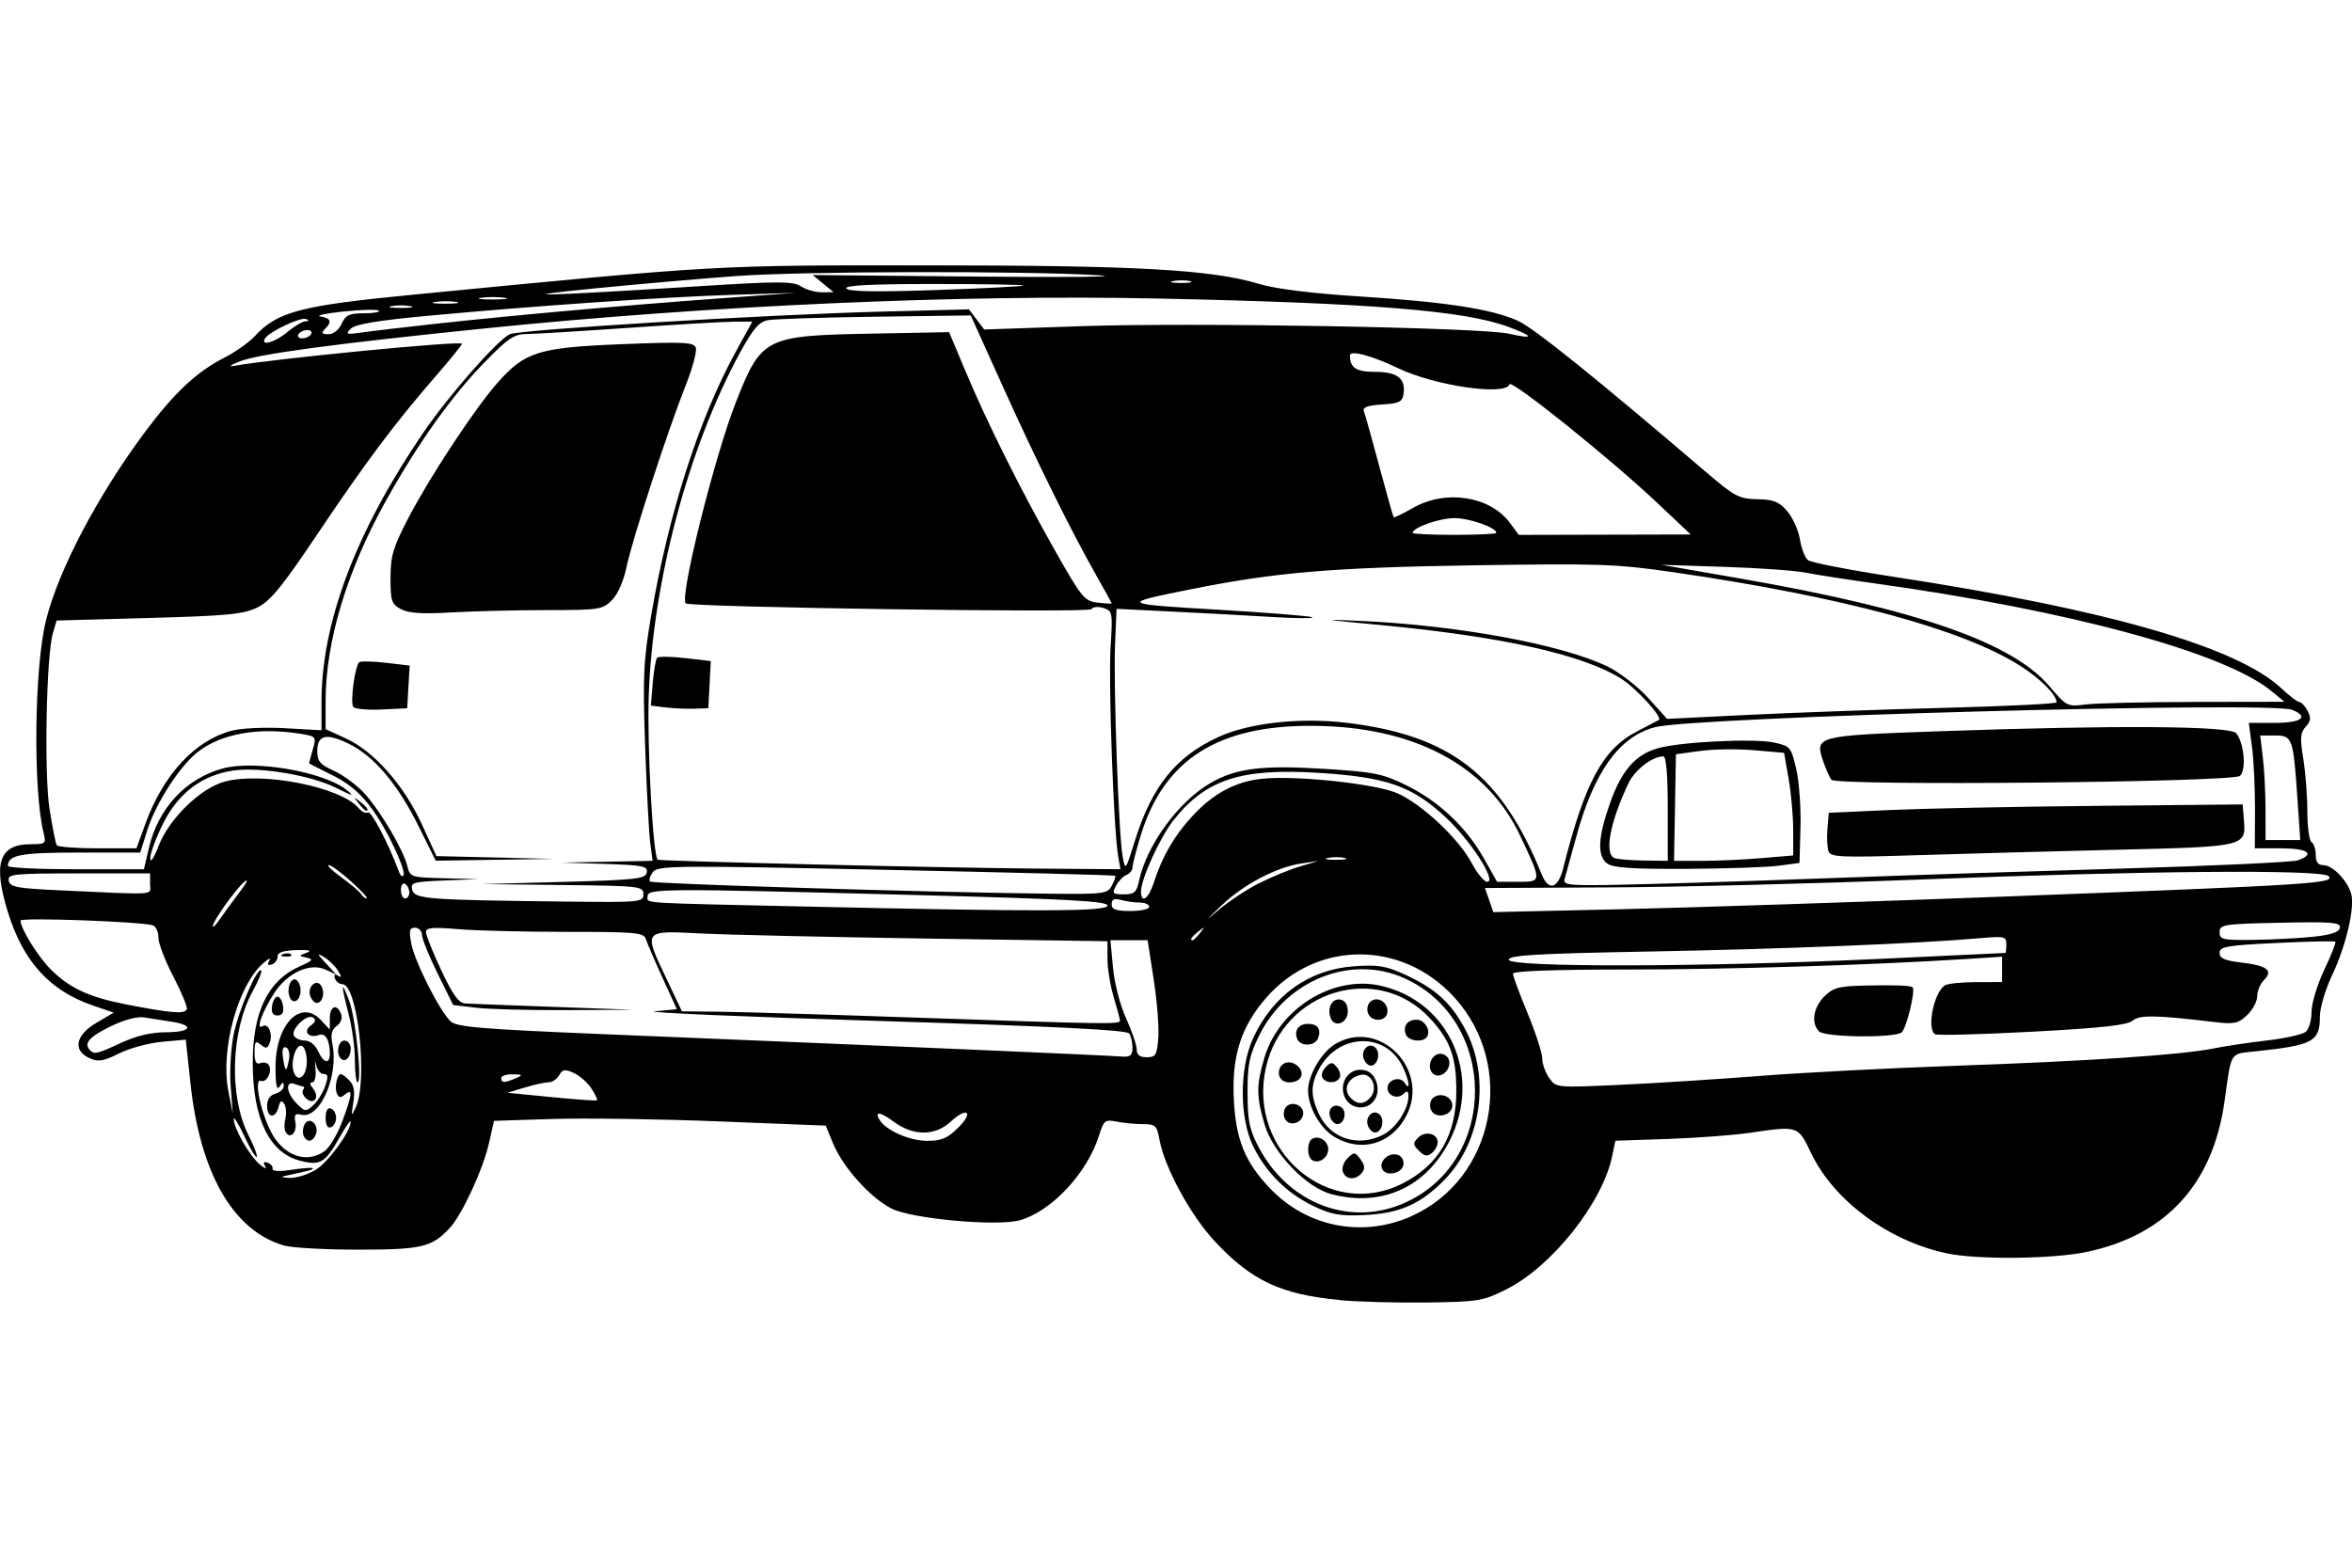 <?xml version="1.0" encoding="UTF-8" standalone="no"?>
<!-- Created with Inkscape (http://www.inkscape.org/) -->
<svg id="svg2" xmlns:rdf="http://www.w3.org/1999/02/22-rdf-syntax-ns#" xmlns="http://www.w3.org/2000/svg" height="45" width="67.5" version="1.1" xmlns:cc="http://creativecommons.org/ns#" xmlns:dc="http://purl.org/dc/elements/1.1/">
 <g id="g6172">
  <rect id="rect2990" opacity="0" height="45" width="67.5" y="0" x="3.5527e-15"/>
  <path id="path6170" d="m38.438 37.315c-1.682-0.157-2.536-0.561-3.589-1.699-0.689-0.744-1.428-2.106-1.572-2.897-0.075-0.411-0.116-0.45-0.474-0.45-0.215 0-0.554-0.033-0.753-0.072-0.336-0.067-0.372-0.04-0.506 0.39-0.338 1.082-1.358 2.177-2.271 2.439-0.647 0.185-3.105-0.038-3.688-0.335-0.61-0.311-1.394-1.185-1.676-1.867l-0.212-0.513-3.067-0.122c-1.687-0.067-3.829-0.098-4.76-0.069l-1.693 0.053-0.14 0.626c-0.17 0.759-0.774 2.068-1.131 2.453-0.511 0.549-0.805 0.619-2.626 0.619-0.944 0-1.9-0.053-2.123-0.117-1.462-0.419-2.414-2.07-2.692-4.667l-0.133-1.244-0.686 0.062c-0.377 0.034-0.931 0.185-1.231 0.334-0.455 0.227-0.595 0.249-0.847 0.135-0.487-0.222-0.402-0.659 0.197-1.013l0.499-0.294-0.584-0.199c-1.251-0.426-2.014-1.263-2.456-2.693-0.431-1.396-0.247-1.942 0.655-1.942 0.43 0 0.449-0.016 0.374-0.317-0.309-1.23-0.27-4.762 0.068-6.113 0.361-1.447 1.474-3.564 2.834-5.394 0.837-1.125 1.488-1.737 2.277-2.138 0.316-0.161 0.709-0.438 0.874-0.616 0.66-0.712 1.303-0.881 4.559-1.197 8.806-0.856 8.577-0.843 14.698-0.841 6.073 0.001 8.197 0.12 9.576 0.534 0.479 0.144 1.504 0.271 2.889 0.359 2.456 0.156 3.776 0.359 4.528 0.696 0.458 0.205 2.207 1.611 5.401 4.341 0.828 0.707 0.952 0.773 1.477 0.783 0.47 0.009 0.624 0.071 0.859 0.344 0.157 0.183 0.32 0.545 0.362 0.804 0.041 0.259 0.144 0.529 0.229 0.599 0.084 0.07 1.198 0.287 2.475 0.482 6.123 0.936 9.852 2.011 11.12 3.205 0.228 0.214 0.459 0.39 0.513 0.39 0.054 0 0.159 0.112 0.233 0.25 0.105 0.196 0.094 0.294-0.053 0.457-0.155 0.172-0.167 0.328-0.07 0.92 0.064 0.392 0.117 1.075 0.117 1.516 0 0.442 0.055 0.836 0.121 0.877 0.066 0.041 0.12 0.206 0.12 0.367 0 0.204 0.067 0.293 0.219 0.293 0.259 0 0.679 0.428 0.795 0.811 0.117 0.387-0.139 1.493-0.546 2.352-0.192 0.405-0.349 0.936-0.349 1.178-0 0.724-0.187 0.827-1.83 1.002-0.771 0.082-0.702-0.028-0.907 1.436-0.332 2.373-1.673 3.841-3.951 4.323-0.973 0.206-3.132 0.229-4.016 0.042-1.674-0.354-3.24-1.509-3.894-2.871-0.385-0.802-0.361-0.794-1.781-0.587-0.462 0.067-1.515 0.145-2.34 0.174l-1.5 0.051-0.091 0.439c-0.28 1.345-1.728 3.169-3.039 3.827-0.667 0.335-0.801 0.357-2.269 0.377-0.858 0.012-1.993-0.019-2.522-0.068zm2.056-2.4c2.405-1.062 3.045-4.314 1.239-6.292-1.497-1.638-3.939-1.636-5.383 0.005-0.73 0.829-1.002 1.675-0.941 2.921 0.057 1.161 0.317 1.804 1.036 2.56 1.056 1.111 2.645 1.427 4.05 0.807zm-2.785-0.288c-0.764-0.364-1.368-0.959-1.74-1.716-0.4-0.812-0.404-2.239-0.009-3.103 0.564-1.233 1.607-1.979 2.897-2.071 0.692-0.05 0.915-0.013 1.461 0.237 0.872 0.401 1.31 0.795 1.72 1.55 0.74 1.359 0.491 3.24-0.574 4.333-0.687 0.706-1.288 0.972-2.302 1.021-0.695 0.033-0.945-0.01-1.452-0.251zm2.656-0.123c2.652-1.235 2.612-5.218-0.065-6.426-1.518-0.685-3.38 0.051-4.162 1.644-0.285 0.581-0.337 0.835-0.335 1.647 0.002 0.803 0.054 1.058 0.319 1.56 0.868 1.644 2.664 2.311 4.242 1.576zm-2.154-0.225c-0.724-0.191-1.68-1.189-1.919-2.003-0.239-0.813-0.239-1.122-0.005-1.914 0.421-1.419 1.978-2.38 3.346-2.065 1.965 0.453 2.908 2.568 1.977 4.432-0.674 1.348-1.953 1.931-3.399 1.549zm2.051-0.313c1.038-0.534 1.533-1.392 1.533-2.657 0-0.971-0.176-1.452-0.759-2.081-1.502-1.619-4.208-0.804-4.706 1.418-0.538 2.404 1.828 4.402 3.931 3.32zm-1.722-0.327c-0.04-0.104 0.019-0.28 0.131-0.39 0.191-0.188 0.215-0.186 0.374 0.029 0.126 0.171 0.136 0.272 0.038 0.39-0.18 0.217-0.455 0.202-0.543-0.029zm1.122-0.096c-0.088-0.228 0.218-0.484 0.465-0.389 0.105 0.04 0.172 0.168 0.15 0.283-0.05 0.264-0.523 0.345-0.615 0.105zm-2.038-0.271c-0.12-0.12-0.104-0.498 0.025-0.577 0.211-0.13 0.504 0.081 0.467 0.337-0.036 0.254-0.334 0.399-0.492 0.24zm3.1-0.237c-0.179-0.179-0.181-0.222-0.022-0.381 0.204-0.204 0.558-0.118 0.558 0.135 0 0.093-0.075 0.232-0.167 0.308-0.129 0.107-0.213 0.093-0.369-0.062zm-2.441-0.41c-0.401-0.244-0.743-0.854-0.743-1.325 0-0.432 0.382-1.089 0.77-1.325 1.261-0.769 2.743 0.712 2.052 2.049-0.424 0.821-1.303 1.075-2.079 0.601zm1.421-0.059c0.363-0.188 0.716-0.728 0.716-1.096 0-0.155-0.035-0.175-0.135-0.075-0.169 0.169-0.465 0.065-0.465-0.163 0-0.241 0.363-0.352 0.49-0.151 0.187 0.295 0.128-0.109-0.072-0.496-0.51-0.987-1.861-0.915-2.4 0.129-0.229 0.442-0.224 0.761 0.018 1.272 0.334 0.705 1.127 0.954 1.848 0.582zm-0.444-0.246c-0.1-0.261 0.154-0.506 0.336-0.324 0.154 0.154 0.059 0.512-0.136 0.512-0.07 0-0.16-0.085-0.2-0.188zm-1.08-0.24c-0.095-0.246 0.095-0.431 0.308-0.299 0.181 0.112 0.098 0.487-0.108 0.487-0.07 0-0.16-0.085-0.2-0.188zm0.432-0.547c-0.2-0.374 0.033-0.825 0.428-0.825 0.205 0 0.348 0.094 0.435 0.285 0.177 0.388-0.045 0.795-0.435 0.795-0.174 0-0.346-0.102-0.428-0.255zm0.723-0.039c0.215-0.258 0.039-0.688-0.263-0.643-0.357 0.053-0.538 0.388-0.34 0.627 0.197 0.237 0.415 0.243 0.603 0.016zm-1.382-0.557c-0.045-0.072-0.002-0.21 0.093-0.306 0.153-0.153 0.193-0.152 0.324 0.006 0.083 0.099 0.115 0.237 0.073 0.306-0.101 0.164-0.387 0.16-0.49-0.006zm1.187-0.536c-0.1-0.261 0.154-0.506 0.336-0.324 0.154 0.154 0.059 0.512-0.136 0.512-0.07 0-0.16-0.085-0.2-0.188zm-2.276 1.689c-0.042-0.108-0.018-0.254 0.052-0.325 0.183-0.183 0.529-0.016 0.481 0.232-0.053 0.276-0.438 0.343-0.534 0.093zm4.199-0.24c-0.041-0.108-0.02-0.252 0.048-0.32 0.196-0.196 0.569-0.064 0.569 0.201 0 0.305-0.507 0.403-0.616 0.119zm-4.283-0.86c-0.142-0.142-0.085-0.405 0.102-0.477 0.237-0.091 0.543 0.167 0.458 0.386-0.068 0.176-0.418 0.233-0.56 0.091zm4.378-0.149c-0.218-0.135-0.127-0.539 0.134-0.589 0.115-0.022 0.243 0.049 0.285 0.158 0.098 0.256-0.202 0.565-0.419 0.431zm-3.932-1.025c-0.092-0.24 0.045-0.426 0.314-0.426 0.276 0 0.385 0.155 0.288 0.409-0.092 0.239-0.512 0.25-0.602 0.017zm3.12-0.12c-0.092-0.239 0.044-0.426 0.309-0.426 0.23 0 0.415 0.303 0.299 0.491-0.107 0.173-0.534 0.127-0.608-0.065zm-2.159-0.477c-0.109-0.284 0.045-0.572 0.283-0.526 0.133 0.026 0.21 0.15 0.21 0.337 0 0.342-0.379 0.487-0.493 0.189zm1.073-0.137c-0.04-0.103-0.015-0.246 0.056-0.316 0.187-0.187 0.504-0.023 0.504 0.26 0 0.296-0.45 0.341-0.56 0.056zm-30.198 4.497c0.366-0.226 1.005-1.107 1.002-1.38-0.001-0.06-0.139 0.134-0.306 0.43-0.426 0.755-0.562 0.837-1.143 0.69-0.88-0.223-1.355-1.195-1.362-2.79-0.007-1.48 0.439-2.394 1.367-2.798 0.353-0.154 0.385-0.195 0.186-0.24-0.24-0.054-0.24-0.054 0-0.145 0.16-0.06 0.06-0.085-0.3-0.074-0.378 0.012-0.54 0.067-0.54 0.186 0 0.093-0.075 0.195-0.167 0.226-0.114 0.038-0.136 0.004-0.069-0.11 0.053-0.091-0.026-0.058-0.176 0.074-0.73 0.64-1.233 2.483-1.001 3.667l0.128 0.652-0.061-0.784c-0.034-0.431 0.006-1.106 0.087-1.5 0.143-0.693 0.68-1.935 0.79-1.826 0.029 0.03-0.078 0.291-0.238 0.582-0.637 1.152-0.694 3.028-0.126 4.15 0.158 0.311 0.263 0.59 0.233 0.619-0.029 0.029-0.189-0.238-0.355-0.594-0.166-0.356-0.302-0.578-0.303-0.493-0.002 0.256 0.435 1.029 0.727 1.285 0.15 0.132 0.23 0.165 0.176 0.074-0.067-0.114-0.046-0.147 0.069-0.105 0.092 0.033 0.156 0.112 0.143 0.176-0.014 0.07 0.197 0.081 0.54 0.028 0.31-0.048 0.583-0.068 0.607-0.046 0.041 0.038-0.052 0.064-0.764 0.214-0.163 0.035-0.129 0.055 0.106 0.065 0.19 0.008 0.528-0.099 0.751-0.236zm-0.939-6.191c0.087-0.035 0.19-0.03 0.23 0.009 0.04 0.04-0.031 0.068-0.157 0.063-0.14-0.006-0.168-0.034-0.072-0.072zm1.187 5.66c0.142-0.1 0.37-0.48 0.507-0.844 0.296-0.792 0.316-0.98 0.082-0.786-0.128 0.106-0.182 0.096-0.236-0.045-0.069-0.18 0.014-0.543 0.124-0.543 0.031 0 0.139 0.083 0.24 0.184 0.13 0.13 0.163 0.314 0.113 0.63-0.065 0.408-0.059 0.42 0.069 0.146 0.357-0.769 0.056-3.54-0.385-3.54-0.087 0-0.183-0.075-0.213-0.167-0.035-0.106-0.003-0.134 0.089-0.077 0.111 0.068 0.11 0.034-0.002-0.146-0.081-0.129-0.26-0.304-0.399-0.388-0.214-0.13-0.206-0.103 0.048 0.173l0.3 0.326-0.31-0.141c-0.447-0.203-1.094 0.097-1.47 0.68-0.348 0.54-0.534 1.072-0.332 0.947 0.166-0.103 0.304 0.225 0.203 0.486-0.06 0.157-0.108 0.165-0.253 0.045-0.152-0.126-0.179-0.092-0.179 0.223 0 0.268 0.046 0.353 0.168 0.306 0.092-0.035 0.2-0.012 0.24 0.053 0.11 0.178-0.059 0.52-0.226 0.456-0.205-0.079-0.023 0.853 0.285 1.456 0.351 0.689 1.014 0.932 1.538 0.565zm-0.601-0.46c-0.034-0.088-0.015-0.236 0.042-0.329 0.14-0.227 0.415 0.038 0.314 0.302-0.088 0.23-0.272 0.244-0.356 0.027zm-0.507-0.084c-0.044-0.071-0.05-0.248-0.013-0.393s0.022-0.336-0.032-0.423c-0.074-0.12-0.115-0.097-0.164 0.091-0.089 0.342-0.328 0.316-0.328-0.036 0-0.185 0.085-0.308 0.24-0.349 0.132-0.035 0.239-0.135 0.238-0.224-0.002-0.122-0.03-0.118-0.118 0.019-0.082 0.127-0.117-0.035-0.118-0.552-0.003-1.231 0.721-1.98 1.307-1.352l0.251 0.269v-0.323c0-0.356 0.204-0.435 0.323-0.125 0.045 0.117-0.006 0.257-0.124 0.343-0.146 0.107-0.18 0.247-0.125 0.519 0.186 0.931-0.363 2.17-0.9 2.029-0.168-0.044-0.203 0.002-0.163 0.213 0.056 0.291-0.144 0.504-0.274 0.293zm1.129-1.327c0.096-0.275 0.086-0.348-0.044-0.348-0.091 0-0.189-0.121-0.218-0.27-0.029-0.148-0.036-0.094-0.015 0.12 0.021 0.218-0.019 0.39-0.09 0.39-0.081 0-0.075 0.063 0.018 0.175 0.197 0.237 0.042 0.486-0.185 0.297-0.092-0.077-0.138-0.187-0.102-0.246 0.036-0.059 0.04-0.106 0.008-0.106-0.032 0-0.143-0.033-0.247-0.073-0.28-0.107-0.24 0.262 0.06 0.563 0.235 0.235 0.263 0.238 0.472 0.048 0.122-0.111 0.277-0.358 0.344-0.55zm-0.526-0.708c0-0.22-0.066-0.422-0.146-0.448-0.171-0.057-0.333 0.483-0.227 0.758 0.123 0.321 0.373 0.114 0.373-0.31zm-0.512-0.054c0.031-0.162-0.006-0.318-0.083-0.348-0.093-0.036-0.122 0.063-0.089 0.294 0.062 0.424 0.099 0.436 0.172 0.054zm1.172-0.176c0-0.375-0.128-0.599-0.304-0.532-0.288 0.111-0.479-0.095-0.247-0.265 0.145-0.106 0.164-0.175 0.066-0.236-0.177-0.11-0.651 0.355-0.542 0.531 0.045 0.073 0.188 0.132 0.317 0.132 0.135 0 0.294 0.128 0.372 0.3 0.162 0.356 0.338 0.393 0.338 0.07zm-0.12 1.85c0-0.203 0.055-0.302 0.15-0.27 0.083 0.028 0.15 0.149 0.15 0.27 0 0.121-0.068 0.242-0.15 0.27-0.095 0.032-0.15-0.067-0.15-0.27zm0.84-1.655c0-0.349-0.081-0.946-0.18-1.326-0.224-0.862-0.218-1.005 0.017-0.379 0.187 0.497 0.376 2.34 0.24 2.34-0.042 0-0.077-0.286-0.077-0.635zm-0.403-0.048c-0.148-0.148-0.075-0.517 0.103-0.517 0.099 0 0.18 0.105 0.18 0.233 0 0.25-0.158 0.409-0.283 0.284zm-1.975-1.507c0.021-0.148 0.092-0.27 0.158-0.27 0.066 0 0.137 0.121 0.158 0.27 0.026 0.186-0.023 0.27-0.158 0.27s-0.185-0.084-0.158-0.27zm0.505-0.262c-0.095-0.246 0.039-0.583 0.193-0.488 0.067 0.041 0.121 0.176 0.121 0.3 0 0.296-0.221 0.428-0.314 0.188zm0.594-0.016c-0.101-0.264 0.174-0.528 0.314-0.302 0.117 0.19 0.037 0.49-0.13 0.49-0.061 0-0.143-0.085-0.183-0.188zm18.596 3.767c0.456-0.456 0.252-0.607-0.224-0.166-0.439 0.407-1.067 0.41-1.613 0.007-0.402-0.297-0.583-0.323-0.421-0.06 0.186 0.301 0.859 0.597 1.358 0.598 0.423 0 0.589-0.07 0.899-0.38zm-10.527-1.121c-0.111-0.17-0.34-0.372-0.508-0.448-0.256-0.116-0.324-0.106-0.42 0.065-0.063 0.112-0.2 0.204-0.305 0.204s-0.412 0.067-0.684 0.15l-0.494 0.15 1.26 0.124c0.693 0.068 1.281 0.11 1.306 0.094 0.025-0.016-0.045-0.169-0.156-0.339zm33.532-0.363c1.224-0.095 3.762-0.227 5.639-0.292 3.808-0.133 6.471-0.312 7.373-0.495 0.33-0.067 1.024-0.171 1.543-0.231 0.519-0.06 1.018-0.172 1.11-0.248 0.092-0.076 0.167-0.334 0.167-0.574s0.163-0.78 0.363-1.202 0.343-0.786 0.32-0.81c-0.024-0.024-0.781-0.008-1.683 0.036-1.435 0.069-1.64 0.104-1.64 0.283 0 0.157 0.144 0.222 0.621 0.278 0.745 0.088 0.928 0.228 0.655 0.501-0.108 0.108-0.196 0.318-0.196 0.467s-0.131 0.393-0.291 0.544c-0.254 0.239-0.37 0.264-0.93 0.197-1.702-0.203-2.156-0.21-2.358-0.038-0.149 0.127-0.894 0.209-2.876 0.315-1.471 0.079-2.726 0.111-2.79 0.072-0.246-0.152-0.035-1.201 0.282-1.403 0.078-0.05 0.48-0.091 0.892-0.092l0.75-0.002v-0.364-0.364l-1.05 0.067c-2.721 0.175-6.824 0.301-9.759 0.301-2.048 0-3.23 0.043-3.23 0.119 0 0.065 0.189 0.575 0.42 1.133 0.231 0.558 0.42 1.141 0.42 1.294 0 0.154 0.089 0.408 0.199 0.564 0.199 0.284 0.199 0.284 2.01 0.201 0.996-0.046 2.813-0.161 4.037-0.256zm1.697-1.279c-0.233-0.233-0.166-0.685 0.151-1.001 0.254-0.254 0.415-0.297 1.17-0.314 0.865-0.019 1.317-0.002 1.365 0.052 0.089 0.1-0.187 1.212-0.322 1.298-0.257 0.163-2.194 0.134-2.363-0.034zm-37.399 1.344c0.213-0.091 0.202-0.104-0.09-0.112-0.181-0.005-0.33 0.046-0.33 0.112 0 0.141 0.092 0.141 0.42 0zm17.696-0.87c-0.001-0.148-0.042-0.334-0.092-0.412-0.065-0.102-2.069-0.203-7.167-0.36-3.893-0.12-6.794-0.245-6.447-0.278l0.63-0.06-0.411-0.9c-0.226-0.495-0.44-0.994-0.477-1.11-0.06-0.19-0.276-0.21-2.271-0.21-1.213 0-2.619-0.035-3.123-0.078-0.73-0.062-0.918-0.044-0.918 0.085 0 0.089 0.197 0.583 0.439 1.097 0.332 0.708 0.5 0.939 0.69 0.951 0.138 0.009 1.277 0.053 2.531 0.098l2.28 0.083-1.92 0.01c-1.056 0.005-2.217-0.025-2.58-0.068l-0.66-0.078-0.444-0.9c-0.244-0.495-0.447-0.994-0.45-1.11-0.003-0.115-0.092-0.21-0.199-0.21-0.158 0-0.178 0.082-0.11 0.45 0.097 0.523 0.825 1.962 1.134 2.242 0.177 0.16 0.898 0.22 4.4 0.365 9.288 0.384 14.172 0.595 14.896 0.644 0.206 0.014 0.27-0.046 0.268-0.252zm0.741-0.276c0.024-0.3-0.035-1.056-0.131-1.68l-0.175-1.134h-0.534-0.534l0.074 0.792c0.042 0.449 0.205 1.079 0.377 1.454 0.167 0.364 0.303 0.764 0.303 0.888 0 0.158 0.086 0.225 0.288 0.225 0.255 0 0.293-0.062 0.331-0.546zm-29.757 0.128c0.425-0.198 0.854-0.299 1.272-0.3 0.727-0.001 0.844-0.197 0.18-0.301-0.247-0.039-0.603-0.095-0.79-0.124-0.215-0.034-0.579 0.063-0.99 0.264-0.606 0.297-0.764 0.485-0.57 0.679 0.123 0.123 0.208 0.102 0.898-0.219zm28.657-0.631c-0.001-0.049-0.082-0.355-0.18-0.679-0.098-0.324-0.179-0.817-0.179-1.096v-0.507l-5.129-0.076c-2.821-0.042-5.764-0.108-6.539-0.147-1.676-0.085-1.657-0.11-0.977 1.323l0.433 0.912 1.097 0.012c0.603 0.007 3.04 0.079 5.416 0.162 5.675 0.196 6.059 0.202 6.058 0.096zm-27.171-1.274c-0.233-0.447-0.424-0.946-0.424-1.108 0-0.162-0.069-0.321-0.153-0.354-0.278-0.107-3.806-0.236-3.806-0.139 0 0.222 0.489 1.016 0.853 1.385 0.545 0.553 1.108 0.814 2.217 1.029 1.268 0.246 1.663 0.275 1.704 0.126 0.019-0.069-0.157-0.491-0.39-0.939zm48.83-0.495c2.046-0.095 3.733-0.175 3.749-0.177 0.017-0.002 0.03-0.113 0.03-0.247 0-0.226-0.055-0.238-0.75-0.177-1.74 0.154-5.696 0.314-9.479 0.383-3.274 0.06-4.05 0.106-4.05 0.236 0 0.223 5.526 0.213 10.499-0.018zm-19.362-0.75c0.149-0.19 0.145-0.195-0.045-0.045-0.2 0.157-0.263 0.255-0.165 0.255 0.025 0 0.119-0.094 0.21-0.21zm31.96 0.107c0.5-0.054 0.729-0.132 0.753-0.257 0.029-0.155-0.211-0.175-1.709-0.144-1.635 0.034-1.743 0.051-1.743 0.27 0 0.214 0.084 0.233 0.99 0.221 0.544-0.007 1.313-0.048 1.709-0.09zm-59.524-1.278c0.202-0.264 0.269-0.402 0.149-0.307-0.243 0.193-0.917 1.137-0.917 1.285 0 0.052 0.09-0.038 0.201-0.202 0.111-0.163 0.366-0.513 0.568-0.777zm29.253-0.254c0.349-0.178 0.877-0.395 1.174-0.483l0.54-0.16-0.48 0.07c-0.725 0.105-1.665 0.598-2.306 1.208-0.481 0.458-0.492 0.477-0.069 0.117 0.278-0.236 0.791-0.575 1.14-0.753zm-4.345 0.637c0-0.125-1.125-0.187-5.549-0.303-7.265-0.19-7.649-0.188-7.649 0.04 0 0.207-0.371 0.183 4.619 0.294 6.725 0.149 8.579 0.143 8.579-0.031zm1.2 0.037c0-0.066-0.121-0.121-0.27-0.122-0.148-0.001-0.391-0.034-0.54-0.074-0.198-0.053-0.27-0.021-0.27 0.122 0 0.15 0.123 0.194 0.54 0.194 0.297 0 0.54-0.054 0.54-0.12zm24.777-0.304c8.577-0.326 9.273-0.37 9.066-0.577-0.198-0.198-5.333-0.155-11.765 0.099-2.871 0.113-6.845 0.214-8.832 0.224l-3.613 0.018 0.12 0.346 0.12 0.346 3.612-0.082c1.987-0.045 7.068-0.213 11.291-0.373zm-39.295-0.056c0-0.231-0.089-0.241-2.31-0.266l-2.31-0.026 2.338-0.064c2.083-0.057 2.342-0.086 2.378-0.27 0.035-0.182-0.106-0.21-1.198-0.245l-1.238-0.039 1.302-0.025 1.302-0.025-0.068-0.51c-0.037-0.28-0.104-1.536-0.147-2.79-0.07-2.019-0.049-2.451 0.18-3.78 0.504-2.925 1.366-5.608 2.419-7.529l0.477-0.87-0.513 0.002c-0.282 0.001-1.647 0.081-3.033 0.177-1.386 0.097-2.707 0.177-2.935 0.178-0.354 0.002-0.533 0.123-1.204 0.812-0.943 0.968-1.891 2.298-2.805 3.929-1.139 2.035-1.756 4.072-1.756 5.801v0.8l0.589 0.27c0.8 0.367 1.66 1.341 2.172 2.459l0.419 0.915 1.68 0.04 1.68 0.04-1.69 0.026-1.69 0.026-0.494-0.996c-0.598-1.206-1.284-2.014-2.009-2.365-0.645-0.312-0.896-0.25-0.896 0.22 0 0.288 0.081 0.382 0.484 0.564 0.266 0.12 0.661 0.414 0.876 0.652 0.46 0.51 1.106 1.605 1.223 2.075 0.081 0.323 0.101 0.33 1.059 0.354l0.977 0.024-0.977 0.04c-0.896 0.037-0.972 0.059-0.917 0.271 0.069 0.262 0.431 0.289 4.444 0.335 2.118 0.024 2.19 0.017 2.19-0.215zm-8.328-5.381c-0.092-0.148 0.055-1.207 0.177-1.283 0.052-0.032 0.398-0.023 0.769 0.02l0.674 0.079-0.036 0.613-0.036 0.613-0.739 0.035c-0.407 0.019-0.771-0.015-0.809-0.078zm1.369-2.805c-0.27-0.146-0.3-0.236-0.299-0.897 0.001-0.63 0.074-0.875 0.51-1.714 0.615-1.183 1.901-3.135 2.555-3.878 0.791-0.898 1.177-1.019 3.56-1.115 1.779-0.071 2.076-0.058 2.136 0.097 0.038 0.099-0.089 0.58-0.283 1.068-0.523 1.319-1.538 4.432-1.701 5.217-0.086 0.417-0.253 0.797-0.425 0.968-0.268 0.268-0.363 0.282-1.878 0.283-0.877 0-2.108 0.031-2.735 0.067-0.836 0.049-1.22 0.023-1.44-0.096zm-1.425 7.822c-0.289-0.261-0.581-0.475-0.648-0.475s0.096 0.158 0.363 0.352c0.267 0.194 0.522 0.41 0.565 0.48 0.043 0.07 0.116 0.126 0.162 0.123 0.046-0.003-0.154-0.219-0.442-0.48zm1.665 0.312c0-0.095-0.054-0.206-0.12-0.247-0.066-0.041-0.12 0.037-0.12 0.173s0.054 0.247 0.12 0.247c0.066 0 0.12-0.078 0.12-0.173zm21.364-0.277c0.245-0.757 0.587-1.349 1.106-1.912 0.597-0.648 1.229-0.99 1.985-1.073 0.959-0.107 3.282 0.14 3.903 0.415 0.706 0.312 1.762 1.304 2.133 2.004 0.157 0.295 0.356 0.537 0.442 0.537 0.291 0-0.477-1.193-1.197-1.859-0.963-0.892-1.684-1.144-3.615-1.267-2.252-0.143-3.258 0.183-4.187 1.356-0.385 0.486-0.929 1.675-0.934 2.041-0.005 0.369 0.214 0.225 0.364-0.24zm-28.803 0.03v-0.3h-2.049c-1.886 0-2.045 0.017-2.008 0.21 0.035 0.182 0.235 0.219 1.479 0.276 2.863 0.131 2.578 0.152 2.578-0.186zm27.602 0.05c0.074-0.138 0.116-0.265 0.094-0.283-0.022-0.018-2.982-0.095-6.579-0.17-6.084-0.128-6.55-0.123-6.688 0.065-0.082 0.111-0.118 0.233-0.08 0.271 0.067 0.068 7.915 0.308 11.354 0.348 1.678 0.019 1.772 0.008 1.899-0.23zm0.78-0.14c0.22-1.02 1.125-2.263 2.034-2.795 0.741-0.434 1.476-0.528 3.28-0.416 1.442 0.089 1.675 0.136 2.363 0.475 0.929 0.457 1.714 1.198 2.22 2.095l0.379 0.672h0.597c0.693 0 0.693 0.01 0.068-1.317-0.957-2.033-3.057-3.145-5.967-3.161-2.71-0.014-4.253 0.968-4.922 3.135-0.13 0.422-0.237 0.837-0.237 0.922s-0.077 0.184-0.172 0.221c-0.095 0.036-0.232 0.177-0.304 0.313-0.119 0.223-0.098 0.247 0.223 0.247 0.303 0 0.367-0.057 0.439-0.39zm12.173-0.36c0.62-2.458 1.132-3.411 2.105-3.919 0.328-0.171 0.617-0.323 0.642-0.337 0.117-0.067-0.654-0.912-1.074-1.178-1.109-0.7-3.431-1.217-6.952-1.549-1.666-0.157-1.722-0.169-0.54-0.115 2.826 0.128 5.804 0.68 7.103 1.315 0.343 0.168 0.865 0.573 1.16 0.901l0.536 0.596 2.38-0.117c1.309-0.064 3.824-0.154 5.589-0.2 1.765-0.046 3.21-0.117 3.21-0.158 0-0.211-0.458-0.674-1.024-1.036-1.657-1.06-5.074-1.986-9.955-2.696-1.652-0.24-2.124-0.257-5.759-0.201-4.041 0.063-5.67 0.2-8.079 0.682-2.086 0.417-2.074 0.427 0.762 0.593 1.451 0.085 2.665 0.183 2.698 0.218s-0.48 0.031-1.14-0.009c-0.66-0.041-1.938-0.11-2.84-0.154l-1.64-0.081-0.043 1.008c-0.051 1.17 0.103 5.49 0.218 6.107 0.076 0.413 0.082 0.405 0.345-0.441 0.491-1.578 1.179-2.435 2.409-2.998 0.883-0.404 2.355-0.565 3.689-0.403 2.975 0.362 4.429 1.496 5.583 4.351 0.198 0.491 0.468 0.413 0.618-0.18zm8.16 0.268c1.551-0.06 5.033-0.174 7.739-0.253 2.706-0.079 5.041-0.188 5.189-0.241 0.507-0.184 0.281-0.344-0.485-0.344h-0.754l0.005-1.11c0.002-0.61-0.036-1.42-0.086-1.8l-0.091-0.69h0.714c0.798 0 1.036-0.171 0.525-0.376-0.617-0.248-17.194 0.205-18.289 0.5-1.03 0.277-1.747 1.284-2.261 3.176-0.143 0.528-0.289 1.057-0.323 1.175-0.058 0.204 0.079 0.212 2.618 0.144 1.474-0.039 3.948-0.121 5.499-0.181zm-6.895-0.4c-0.294-0.215-0.271-0.747 0.077-1.731 0.33-0.936 0.728-1.395 1.366-1.578 0.655-0.188 2.772-0.291 3.351-0.164 0.459 0.101 0.484 0.132 0.629 0.76 0.083 0.36 0.138 1.114 0.122 1.675l-0.029 1.02-0.6 0.079c-0.33 0.044-1.521 0.084-2.647 0.09-1.543 0.008-2.101-0.029-2.268-0.152zm1.736-1.578c0-0.967-0.045-1.5-0.126-1.5-0.317 0-0.82 0.388-1.002 0.772-0.531 1.118-0.701 2.027-0.402 2.148 0.083 0.033 0.46 0.065 0.84 0.07l0.69 0.009v-1.5zm2.682 1.422 0.918-0.078v-0.722c0-0.397-0.059-1.06-0.131-1.473l-0.131-0.75-0.859-0.075c-0.473-0.041-1.171-0.032-1.552 0.021l-0.693 0.095-0.027 1.53-0.027 1.53 0.792-0c0.435-0 1.205-0.035 1.71-0.078zm1.933-0.191c-0.039-0.102-0.054-0.394-0.033-0.648l0.038-0.463 1.74-0.079c0.957-0.043 3.63-0.098 5.939-0.12l4.199-0.041 0.036 0.435c0.065 0.777 0.06 0.778-3.655 0.866-1.837 0.044-4.432 0.115-5.766 0.157-2.126 0.068-2.435 0.055-2.498-0.108zm0.081-2.06c-0.056-0.072-0.164-0.317-0.241-0.545-0.239-0.709-0.189-0.722 3.353-0.847 5.014-0.178 8.33-0.156 8.506 0.057 0.227 0.274 0.297 1.072 0.106 1.225-0.231 0.185-11.584 0.292-11.725 0.111zm-41.3 1.829c-0.556-1.106-0.998-1.606-1.736-1.967-0.36-0.176-0.655-0.328-0.655-0.337 0-0.009 0.049-0.186 0.108-0.392 0.105-0.365 0.095-0.378-0.33-0.448-1.23-0.203-2.315-0.009-2.995 0.537-0.507 0.408-1.184 1.464-1.423 2.222l-0.204 0.646h-1.754c-1.68 0-2.042 0.068-2.042 0.384 0 0.053 0.878 0.096 1.951 0.096h1.951l0.148-0.63c0.266-1.128 1.06-1.977 2.116-2.264 0.919-0.249 2.906 0.096 3.551 0.616 0.243 0.196 0.186 0.185-0.3-0.059-0.721-0.362-2.199-0.61-2.958-0.496-0.893 0.134-1.57 0.646-2.006 1.519-0.207 0.413-0.373 0.865-0.369 1.002 0.003 0.141 0.11-0.018 0.243-0.366 0.296-0.77 1.202-1.652 1.887-1.837 1.091-0.294 3.348 0.153 3.854 0.764 0.086 0.103 0.204 0.157 0.264 0.12 0.093-0.057 0.598 0.908 0.884 1.69 0.049 0.135 0.111 0.179 0.141 0.1 0.029-0.077-0.119-0.482-0.329-0.9zm-0.966-1.15c-0.149-0.19-0.145-0.195 0.045-0.045 0.2 0.157 0.263 0.255 0.165 0.255-0.025 0-0.119-0.094-0.21-0.21zm21.795 1.5c-0.129-0.742-0.281-4.953-0.216-5.986 0.063-0.998 0.055-1.04-0.206-1.123-0.151-0.048-0.304-0.032-0.346 0.035-0.068 0.11-11.511-0.054-11.64-0.167-0.187-0.163 0.832-4.245 1.448-5.799 0.725-1.832 0.834-1.887 3.854-1.944l2.256-0.043 0.466 1.111c0.623 1.485 1.586 3.414 2.578 5.167 0.761 1.345 0.841 1.442 1.218 1.486 0.222 0.026 0.404 0.036 0.404 0.023 0-0.013-0.195-0.367-0.432-0.786-0.722-1.271-1.722-3.293-2.692-5.441l-0.921-2.04-2.746 0.037c-1.51 0.021-2.893 0.065-3.073 0.099-0.257 0.048-0.426 0.244-0.797 0.922-1.487 2.725-2.52 6.61-2.626 9.883-0.047 1.447 0.122 4.542 0.256 4.682 0.04 0.042 8.229 0.235 10.847 0.255l2.435 0.019-0.068-0.39zm-13.005-4.255-0.404-0.052 0.054-0.651c0.03-0.358 0.087-0.684 0.127-0.724 0.04-0.04 0.403-0.034 0.806 0.012l0.733 0.085-0.036 0.677-0.036 0.677-0.42 0.013c-0.231 0.007-0.602-0.01-0.824-0.039zm19.513 4.322c-0.115-0.03-0.331-0.031-0.48-0.002-0.149 0.029-0.055 0.053 0.209 0.055 0.264 0.001 0.386-0.022 0.271-0.052zm-34.428-0.972c0.517-1.417 1.415-2.392 2.467-2.678 0.279-0.076 0.944-0.108 1.541-0.075l1.05 0.059v-0.814c0-2.283 0.989-4.898 2.924-7.732 0.722-1.057 2.087-2.614 2.474-2.821 0.245-0.131 7.385-0.566 10.702-0.651l2.482-0.064 0.218 0.289 0.218 0.289 2.82-0.096c3.215-0.109 11.435 0.037 12.237 0.217 0.745 0.167 0.736 0.081-0.021-0.199-1.26-0.466-3.953-0.683-10.057-0.811-5.662-0.119-12.823 0.198-19.258 0.853-4.314 0.439-6.53 0.736-7.079 0.949-0.264 0.102-0.345 0.162-0.18 0.132 1.117-0.202 6.466-0.723 6.551-0.638 0.017 0.017-0.32 0.435-0.75 0.929-1.174 1.351-2.01 2.468-3.401 4.541-1.021 1.522-1.348 1.92-1.724 2.104-0.395 0.193-0.858 0.238-3.111 0.3l-2.647 0.073-0.106 0.36c-0.192 0.654-0.256 4.062-0.095 5.066 0.082 0.513 0.174 0.973 0.204 1.023 0.03 0.049 0.557 0.09 1.171 0.09h1.117l0.254-0.696zm61.767-0.714c-0.121-1.763-0.144-1.83-0.647-1.83h-0.423l0.076 0.63c0.042 0.346 0.076 1.021 0.077 1.5l0.001 0.87h0.498 0.498l-0.08-1.17zm-2.969-2.794 2.593-0.004-0.36-0.298c-1.347-1.116-5.816-2.328-11.459-3.109-0.759-0.105-1.623-0.24-1.92-0.299-0.297-0.06-1.35-0.135-2.34-0.167l-1.8-0.059 2.28 0.397c5.059 0.88 7.79 1.833 8.856 3.089 0.49 0.577 0.516 0.591 1.029 0.524 0.29-0.038 1.694-0.07 3.12-0.073zm-20.024-4.852c0-0.153-0.765-0.423-1.2-0.423-0.435 0-1.2 0.27-1.2 0.423 0 0.031 0.54 0.057 1.2 0.057 0.66 0 1.2-0.026 1.2-0.057zm4.619-0.861c-1.327-1.254-4.189-3.552-4.239-3.403-0.113 0.338-2.141 0.044-3.2-0.464-0.75-0.36-1.38-0.527-1.38-0.367 0 0.357 0.176 0.473 0.718 0.473 0.636 0 0.883 0.187 0.821 0.623-0.034 0.239-0.118 0.282-0.619 0.314-0.422 0.027-0.563 0.08-0.519 0.196 0.034 0.087 0.233 0.8 0.442 1.583 0.21 0.783 0.395 1.439 0.412 1.457 0.017 0.018 0.268-0.103 0.558-0.269 0.938-0.536 2.209-0.338 2.78 0.434l0.252 0.342 2.467-0.006 2.467-0.006-0.96-0.907zm-39.317-4.902c0.196-0.165 0.43-0.304 0.519-0.309 0.109-0.006 0.116-0.028 0.022-0.067-0.156-0.063-1.058 0.362-1.178 0.555-0.147 0.238 0.286 0.117 0.637-0.178zm0.682 0.06c0.041-0.066-0.007-0.12-0.106-0.12-0.099 0-0.213 0.054-0.254 0.12-0.041 0.066 0.007 0.12 0.106 0.12 0.099 0 0.213-0.054 0.254-0.12zm0.878-0.3c0.114-0.25 0.22-0.3 0.639-0.3 0.276 0 0.469-0.034 0.428-0.075-0.041-0.041-0.495-0.031-1.01 0.023-0.514 0.054-0.814 0.118-0.665 0.143 0.303 0.051 0.338 0.153 0.126 0.365-0.112 0.112-0.09 0.144 0.101 0.144 0.145 0 0.301-0.123 0.381-0.3zm2.662 0.005c2.213-0.243 5.368-0.526 8.099-0.726l2.28-0.167-1.8 0.057c-2.03 0.065-5.72 0.319-8.759 0.602-1.456 0.136-2.091 0.242-2.22 0.371-0.16 0.161-0.127 0.173 0.3 0.111 0.264-0.039 1.209-0.15 2.1-0.248zm-0.69-0.51c-0.148-0.029-0.391-0.029-0.54 0-0.148 0.029-0.027 0.052 0.27 0.052 0.297 0 0.418-0.023 0.27-0.052zm1.321-0.12c-0.148-0.028-0.418-0.029-0.6-0.002-0.182 0.028-0.062 0.051 0.268 0.052 0.33 0.001 0.479-0.022 0.332-0.05zm1.378-0.121c-0.181-0.027-0.478-0.027-0.66 0-0.181 0.027-0.033 0.05 0.33 0.05 0.363 0 0.511-0.022 0.33-0.05zm5.609-0.333c2.285-0.143 2.675-0.142 2.905 0.007 0.146 0.095 0.416 0.171 0.6 0.169l0.334-0.003-0.3-0.246-0.3-0.246 4.739 0.044c2.607 0.024 4.173 0.008 3.48-0.036-2.067-0.132-8.503-0.119-10.406 0.02-0.975 0.071-2.798 0.231-4.052 0.354-2.537 0.25-1.714 0.233 3-0.062zm9.289-0.017c0.028-0.025-1.123-0.045-2.557-0.045-1.832 0-2.583 0.038-2.527 0.129 0.056 0.09 0.831 0.104 2.557 0.045 1.362-0.047 2.499-0.105 2.527-0.129zm4.781-0.127c-0.115-0.03-0.331-0.031-0.48-0.002-0.149 0.029-0.055 0.053 0.209 0.055 0.264 0.001 0.386-0.022 0.271-0.052z"/>
 </g>
</svg>
